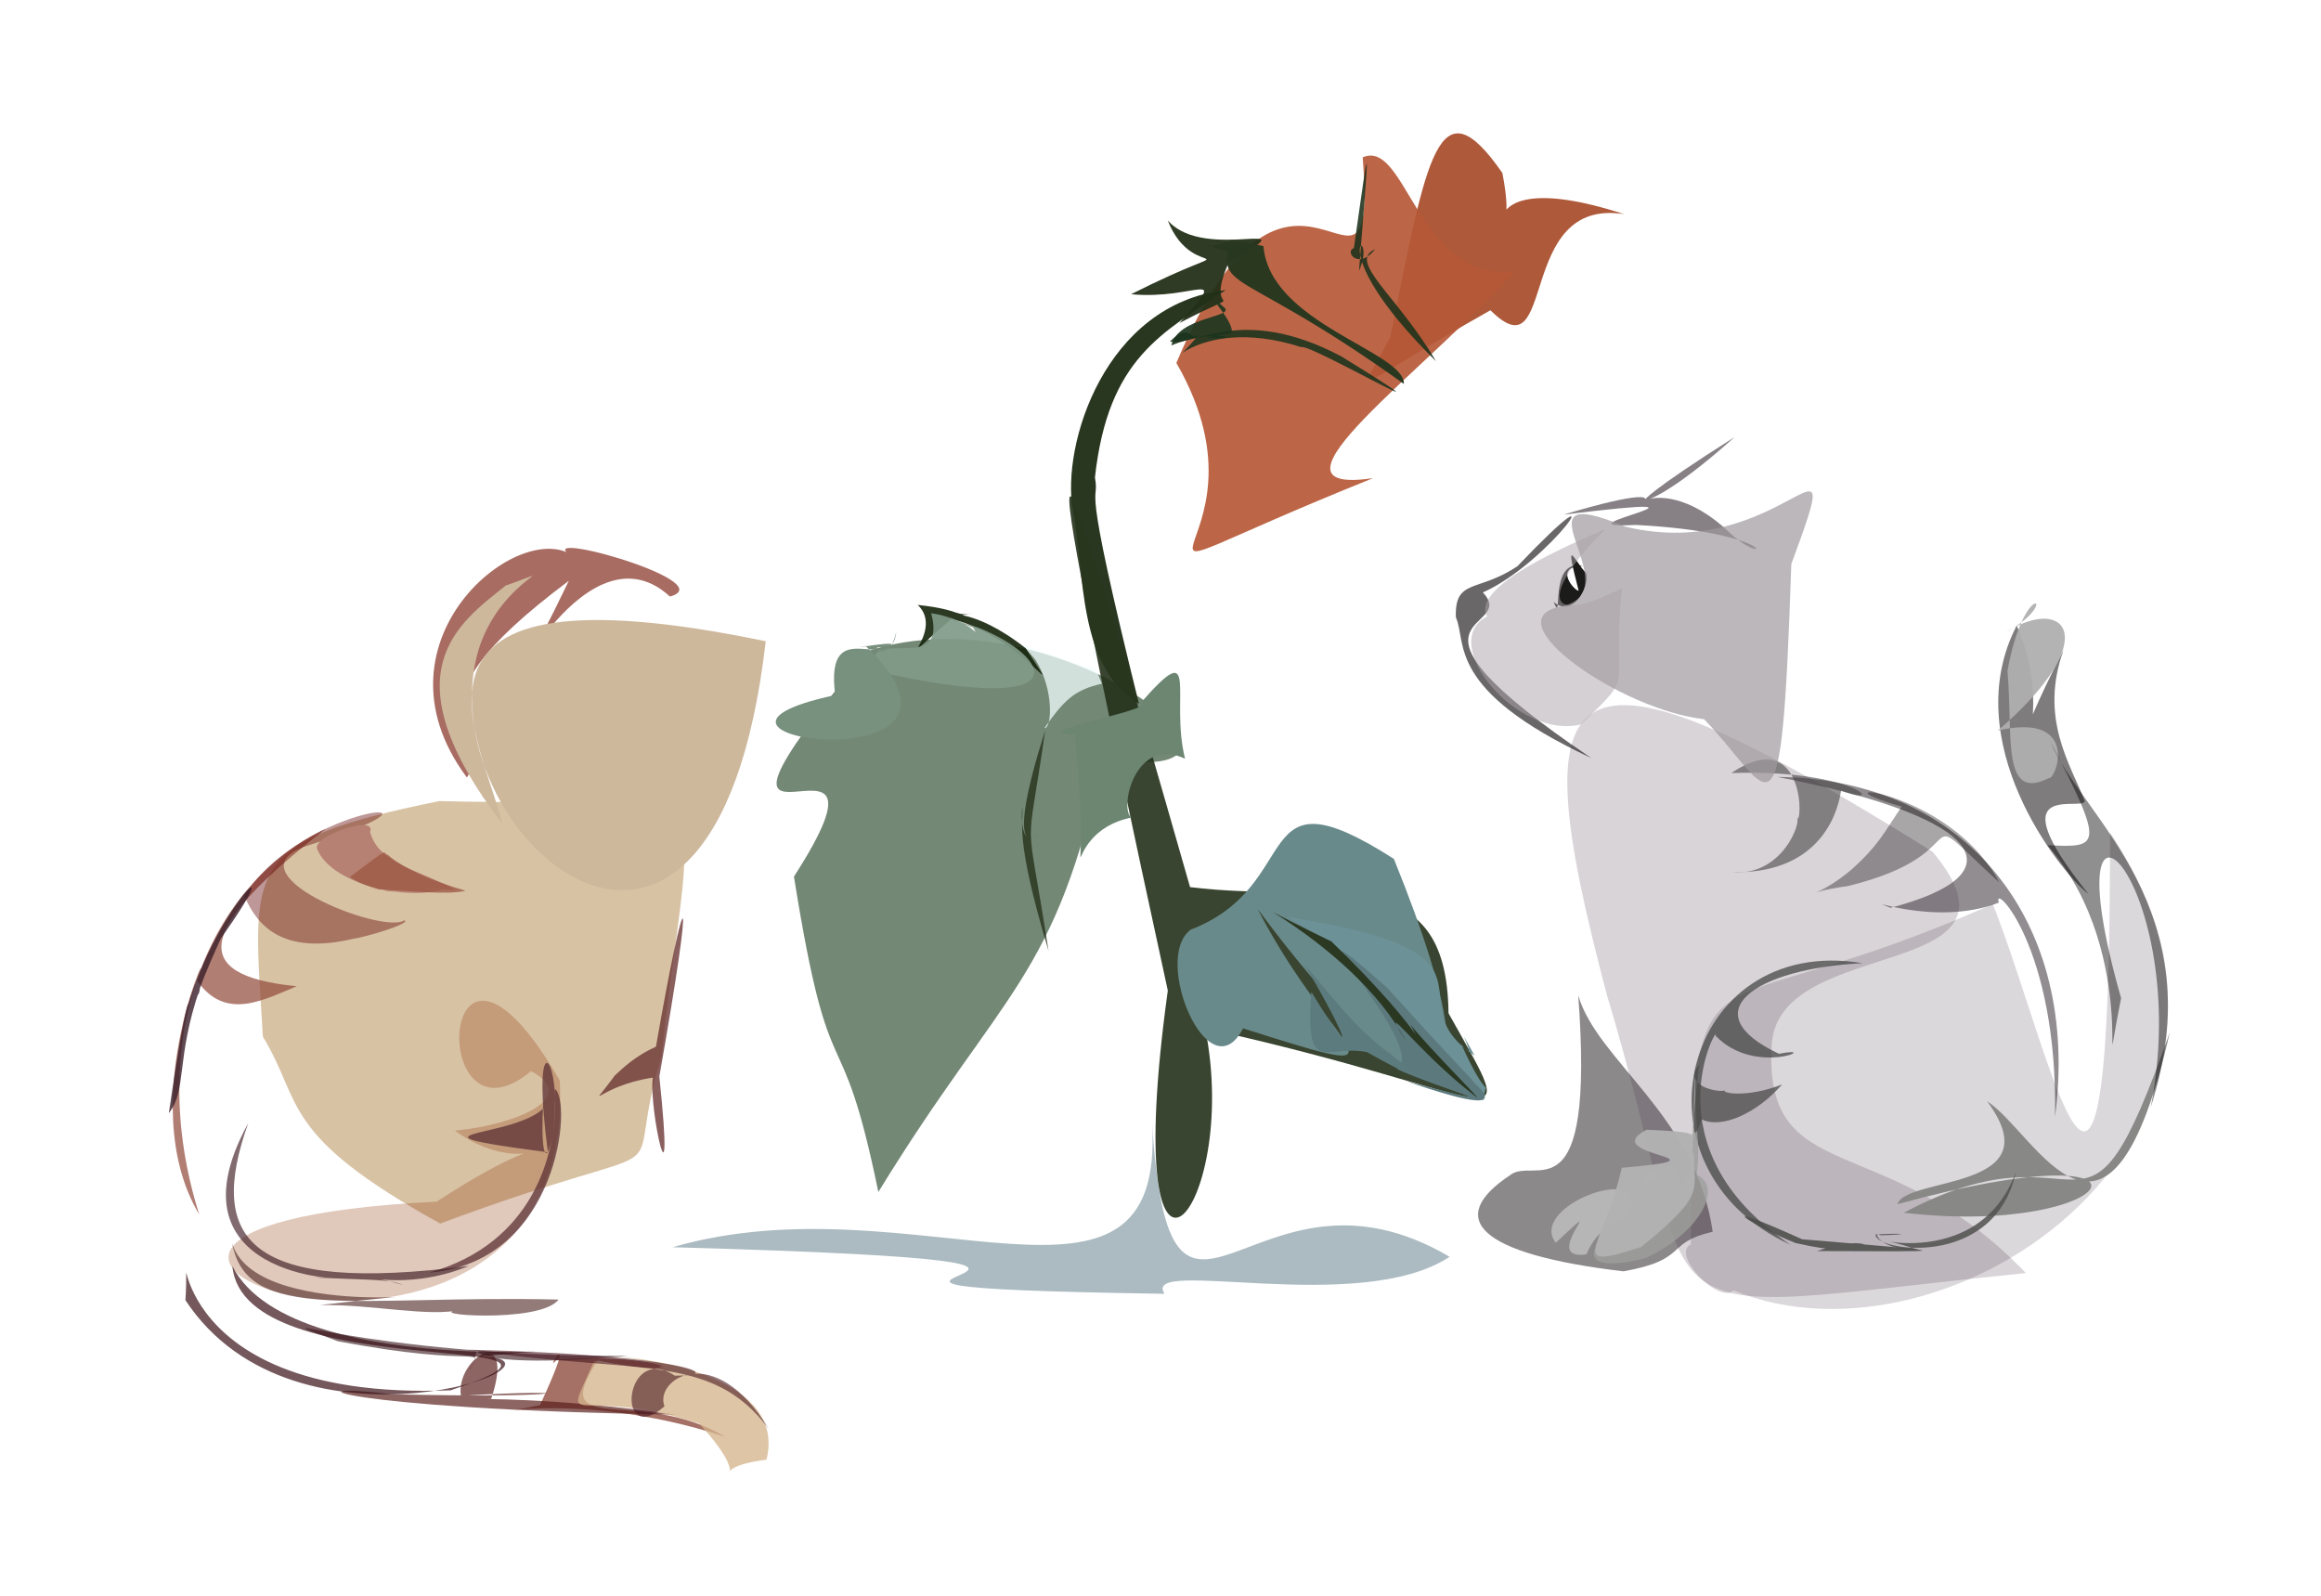 <?xml version="1.0" ?>
<svg xmlns="http://www.w3.org/2000/svg" version="1.1" width="512" height="352">
  <defs/>
  <g>
    <path d="M 145.929 233.032 C 136.229 265.034 155.023 248.331 97.1 269.895 C 61.412 250.154 66.94 243.342 57.982 228.662 C 55.832 191.219 52.668 185.695 96.922 176.702 C 162.512 178.468 153.056 166.296 145.929 233.032" stroke-width="0.0" fill="rgb(214, 191, 159)" opacity="0.949" stroke="rgb(152, 59, 232)" stroke-opacity="0.008" stroke-linecap="round" stroke-linejoin="round"/>
    <path d="M 243.289 167.153 C 232.907 216.147 221.404 217.867 193.759 262.937 C 185.197 221.296 183.295 244.41 175.14 193.36 C 202.769 150.486 142.011 202.952 191.406 143.63 C 233.741 129.686 289.234 175.279 243.289 167.153" stroke-width="0.0" fill="rgb(0, 37, 5)" opacity="0.543" stroke="rgb(96, 55, 23)" stroke-opacity="0.498" stroke-linecap="round" stroke-linejoin="round"/>
    <path d="M 319.534 223.505 C 336.358 253.606 332.63 241.607 265.855 226.83 C 273.969 267.263 246.414 299.452 257.613 218.507 C 223.46 61.487 233.006 92.435 262.519 195.683 C 293.163 199.484 319.168 189.193 319.534 223.505" stroke-width="0.0" fill="rgb(36, 49, 26)" opacity="0.901" stroke="rgb(71, 91, 210)" stroke-opacity="0.843" stroke-linecap="round" stroke-linejoin="round"/>
    <path d="M 358.29 47.244 C 334.099 43.375 343.628 83.199 328.784 68.435 C 296.547 86.628 299.321 88.58 306.683 74.359 C 314.79 34.313 317.274 17.795 331.417 38.159 C 336.215 62.783 318.581 34.321 358.29 47.244" stroke-width="0.0" fill="rgb(174, 89, 57)" opacity="1.0" stroke="rgb(49, 21, 64)" stroke-opacity="0.799" stroke-linecap="round" stroke-linejoin="round"/>
    <path d="M 277.437 200.512 C 293.945 232.655 314.297 239.54 274.204 226.836 C 266.746 241.428 253.992 211.418 262.683 205.056 C 288.297 195.151 275.14 168.774 307.478 189.452 C 334.847 256.961 309.777 244.18 277.437 200.512" stroke-width="0.0" fill="rgb(105, 138, 139)" opacity="1.0" stroke="rgb(98, 139, 102)" stroke-opacity="0.893" stroke-linecap="round" stroke-linejoin="round"/>
    <path d="M 333.968 59.987 C 315.239 81.25 275.262 109.573 302.89 105.469 C 230.383 134.684 284.267 123.002 259.503 80.061 C 285.523 18.15 303.776 78.036 300.614 34.7 C 310.28 30.529 312.482 61.819 333.968 59.987" stroke-width="0.0" fill="rgb(182, 88, 55)" opacity="0.917" stroke="rgb(68, 114, 199)" stroke-opacity="0.605" stroke-linecap="round" stroke-linejoin="round"/>
    <path d="M 319.772 277.225 C 299.894 290.402 251.461 277.096 256.885 285.387 C 145.078 283.721 285.627 278.926 148.373 275.119 C 201.933 259.569 257.271 297.761 254.134 247.674 C 258.228 310.327 276.133 251.536 319.772 277.225" stroke-width="0.0" fill="rgb(0, 50, 69)" opacity="0.332" stroke="rgb(167, 187, 76)" stroke-opacity="0.868" stroke-linecap="round" stroke-linejoin="round"/>
    <path d="M 465.456 183.626 C 509.21 249.337 430.538 304.472 382.373 284.641 C 379.225 287.861 368.473 276.58 372.974 274.501 C 374.081 202.081 372.047 229.707 439.6 199.399 C 453.12 233.775 465.631 300.11 465.456 183.626" stroke-width="0.0" fill="rgb(72, 58, 72)" opacity="0.197" stroke="rgb(5, 253, 15)" stroke-opacity="0.928" stroke-linecap="round" stroke-linejoin="round"/>
    <path d="M 147.784 131.586 C 127.434 112.859 105.844 168.993 125.481 128.115 C 85.265 158.173 110.728 159.411 102.992 171.499 C 79.944 140.592 116.735 112.362 127.537 123.555 C 112.837 115.327 160.09 128.247 147.784 131.586" stroke-width="0.0" fill="rgb(115, 19, 2)" opacity="0.619" stroke="rgb(41, 168, 154)" stroke-opacity="0.1" stroke-linecap="round" stroke-linejoin="round"/>
    <path d="M 241.537 105.327 C 242.746 112.116 237.909 101.415 251.257 155.275 C 237.521 146.991 239.383 126.273 236.678 112.639 C 234.046 98.083 243.755 67.073 270.4 63.979 C 256.489 73.499 244.455 78.816 241.537 105.327" stroke-width="0.0" fill="rgb(41, 54, 31)" opacity="0.991" stroke="rgb(85, 221, 187)" stroke-opacity="0.394" stroke-linecap="round" stroke-linejoin="round"/>
    <path d="M 123.487 238.33 C 127.781 324.491 -22.683 270.973 96.323 265.061 C 130.931 242.443 118.94 263.021 100.343 249.397 C 113.308 248.19 128.3 242.199 117.156 236.281 C 94.02 255.461 96.269 191.373 123.487 238.33" stroke-width="0.0" fill="rgb(146, 65, 18)" opacity="0.287" stroke="rgb(234, 8, 0)" stroke-opacity="0.808" stroke-linecap="round" stroke-linejoin="round"/>
    <path d="M 261.414 167.355 C 250.267 162.152 246.811 178.675 249.61 180.341 C 231.897 183.856 241.578 206.152 237.092 162.041 C 224.038 161.861 255.659 156.462 251.573 155.124 C 265.006 139.748 258.018 153.848 261.414 167.355" stroke-width="0.0" fill="rgb(108, 134, 114)" opacity="1.0" stroke="rgb(5, 61, 36)" stroke-opacity="0.523" stroke-linecap="round" stroke-linejoin="round"/>
    <path d="M 453.333 246.365 C 454.006 208.544 439.325 194.284 440.933 199.101 C 426.579 204.709 409.551 197.207 417.022 200.249 C 445.431 192.864 438.464 180.284 392.044 171.375 C 434 171.797 458.946 203.477 453.333 246.365" stroke-width="0.0" fill="rgb(43, 35, 41)" opacity="0.516" stroke="rgb(101, 186, 217)" stroke-opacity="0.225" stroke-linecap="round" stroke-linejoin="round"/>
    <path d="M 377.811 271.704 C 367.113 274.14 372.669 277.856 358.116 280.433 C 325.795 276.622 318.838 268.695 333.078 259.252 C 338.392 254.809 351.881 269.511 348.151 219.539 C 352.283 233.98 374.166 246.096 377.811 271.704" stroke-width="0.0" fill="rgb(58, 53, 56)" opacity="0.582" stroke="rgb(95, 133, 179)" stroke-opacity="0.902" stroke-linecap="round" stroke-linejoin="round"/>
    <path d="M 390.885 229.819 C 388.583 262.726 415.823 248.322 446.895 280.815 C 356.639 289.987 377.543 296.164 354.472 219.464 C 335.347 147.213 342.795 135.529 426.331 187.897 C 450.218 216.545 393.254 206.256 390.885 229.819" stroke-width="0.0" fill="rgb(78, 56, 72)" opacity="0.212" stroke="rgb(29, 36, 128)" stroke-opacity="0.577" stroke-linecap="round" stroke-linejoin="round"/>
    <path d="M 406.131 174.381 C 405.218 180.718 400.397 192.801 382.037 192.404 C 393.433 193.379 397.585 180.757 396.314 180.378 C 397.654 183.113 398.554 159.394 381.888 170.525 C 409.064 169.569 416.782 178.433 406.131 174.381" stroke-width="0.0" fill="rgb(67, 64, 65)" opacity="0.577" stroke="rgb(144, 212, 195)" stroke-opacity="0.282" stroke-linecap="round" stroke-linejoin="round"/>
    <path d="M 392.425 232.446 C 402.308 230.482 387.18 237.64 378.459 228.473 C 379.518 224.878 362.863 253.16 394.982 274.574 C 357.887 257.609 371.321 205.846 410.878 212.468 C 387.22 213.62 373.135 223.356 392.425 232.446" stroke-width="0.0" fill="rgb(67, 68, 66)" opacity="0.726" stroke="rgb(90, 45, 12)" stroke-opacity="0.967" stroke-linecap="round" stroke-linejoin="round"/>
    <path d="M 243.069 150.815 C 236.861 152.194 234.648 154.607 230.373 160.613 C 232.03 160.759 232.599 152.217 228.464 145.607 C 223.547 139.579 222.9 142.296 241.623 147.592 C 242.163 140.688 239.263 142.073 243.069 150.815" stroke-width="0.0" fill="rgb(244, 255, 255)" opacity="0.737" stroke="rgb(71, 205, 140)" stroke-opacity="0.446" stroke-linecap="round" stroke-linejoin="round"/>
    <path d="M 226.297 143.017 C 235.704 157.761 225.898 140.392 209.846 136.538 C 194.25 150.037 208.992 139.64 202.449 133.433 C 212.658 134.53 210.426 136.245 215.051 135.101 C 208.732 136.7 214.112 133.406 226.297 143.017" stroke-width="0.0" fill="rgb(22, 36, 10)" opacity="0.902" stroke="rgb(188, 50, 179)" stroke-opacity="0.957" stroke-linecap="round" stroke-linejoin="round"/>
    <path d="M 65.461 217.551 C 58.076 220.543 49.73 225.37 43.369 216.175 C 48.728 202.96 28.714 242.384 43.957 267.922 C 31.831 229.524 45.942 195.003 71.923 182.766 C 43.937 204.477 40.953 215.137 65.461 217.551" stroke-width="0.0" fill="rgb(146, 76, 60)" opacity="0.718" stroke="rgb(95, 96, 152)" stroke-opacity="0.194" stroke-linecap="round" stroke-linejoin="round"/>
    <path d="M 381.761 117.698 C 390.395 125.611 392.959 117.469 360.855 115.79 C 340.37 116.856 388.048 108.235 344.909 113.517 C 381.641 102.584 343.694 121.074 382.663 96.397 C 353.395 122.617 362.755 99.381 381.761 117.698" stroke-width="0.0" fill="rgb(25, 15, 22)" opacity="0.52" stroke="rgb(164, 80, 29)" stroke-opacity="0.272" stroke-linecap="round" stroke-linejoin="round"/>
    <path d="M 89.184 203.007 C 90.944 203.629 80.714 206.714 77.906 207.082 C 62.227 210.794 56.593 204.03 53.91 197.588 C 67.081 176.817 106.014 174.459 68.334 186.372 C 49.024 192.272 84.417 206.271 89.184 203.007" stroke-width="0.0" fill="rgb(95, 0, 2)" opacity="0.403" stroke="rgb(185, 86, 217)" stroke-opacity="0.012" stroke-linecap="round" stroke-linejoin="round"/>
    <path d="M 370.792 262.507 C 367.811 271.787 355.337 263.991 349.955 276.687 C 339.067 278.258 356.456 261.725 343.185 274.13 C 337.391 266.652 360.156 257.53 360.212 265.287 C 364.549 254.194 370.829 255.187 370.792 262.507" stroke-width="0.0" fill="rgb(193, 192, 193)" opacity="0.818" stroke="rgb(40, 216, 194)" stroke-opacity="0.586" stroke-linecap="round" stroke-linejoin="round"/>
    <path d="M 105.765 142.684 C 92.978 182.544 157.437 240.944 168.916 141.451 C 81.156 123.198 106.337 162.855 110.818 181.746 C 85.325 148.42 100.936 137.642 111.565 129.16 C 125.458 124.293 110.945 127.389 105.765 142.684" stroke-width="0.0" fill="rgb(205, 184, 156)" opacity="1.0" stroke="rgb(244, 28, 21)" stroke-opacity="0.33" stroke-linecap="round" stroke-linejoin="round"/>
    <path d="M 349.902 126.422 C 350.694 129.923 346.695 136.276 342.723 132.761 C 344.995 138.466 341.375 123.094 349.189 124.812 C 342.491 124.927 347.438 130.457 348.237 130.286 C 344.889 117.343 347.366 123.887 349.902 126.422" stroke-width="0.0" fill="rgb(14, 14, 12)" opacity="0.942" stroke="rgb(77, 237, 152)" stroke-opacity="0.274" stroke-linecap="round" stroke-linejoin="round"/>
    <path d="M 271.07 57.842 C 265.037 71.473 277.508 62.19 260.198 71.244 C 271.506 58.638 263.818 66.253 249.514 64.898 C 277.072 51.03 263.373 63.408 257.596 48.617 C 266.007 58.214 290.205 46.941 271.07 57.842" stroke-width="0.0" fill="rgb(35, 48, 24)" opacity="0.942" stroke="rgb(52, 25, 135)" stroke-opacity="0.287" stroke-linecap="round" stroke-linejoin="round"/>
    <path d="M 327.112 130.681 C 335.432 139.587 302.657 134.577 351.013 167.204 C 318.794 152.184 323.661 141.683 321.159 136.188 C 320.845 127.485 326.108 130.756 334.766 124.865 C 358.443 100.072 341.973 124.13 327.112 130.681" stroke-width="0.0" fill="rgb(38, 34, 36)" opacity="0.684" stroke="rgb(141, 156, 2)" stroke-opacity="0.963" stroke-linecap="round" stroke-linejoin="round"/>
    <path d="M 278.715 54.308 C 280.119 71.415 309.92 77.55 309.686 84.689 C 273.621 58.779 268.064 64.335 271.554 53.047 C 274.756 54.143 277.529 58.243 265.904 53.876 C 267.869 55.612 268.886 51.567 278.715 54.308" stroke-width="0.0" fill="rgb(40, 55, 32)" opacity="0.983" stroke="rgb(115, 99, 93)" stroke-opacity="0.441" stroke-linecap="round" stroke-linejoin="round"/>
    <path d="M 322.398 230.444 C 329.143 245.179 327.951 236.41 327.205 242.724 C 315.162 233.866 316.965 221.698 284.076 202.288 C 335.6 210.337 306.727 220.552 325.294 232.841 C 319.512 222.47 327.063 236.03 322.398 230.444" stroke-width="0.0" fill="rgb(108, 145, 151)" opacity="1.0" stroke="rgb(46, 179, 110)" stroke-opacity="0.518" stroke-linecap="round" stroke-linejoin="round"/>
    <path d="M 374.322 259.103 C 380.671 262.294 373.783 272.716 362.968 277.52 C 345.914 281.83 351.211 273.049 358.46 269.294 C 369.835 242.168 372.951 286.296 373.934 234.016 C 373.785 250.529 375.231 250.867 374.322 259.103" stroke-width="0.0" fill="rgb(158, 159, 157)" opacity="0.784" stroke="rgb(189, 106, 169)" stroke-opacity="0.146" stroke-linecap="round" stroke-linejoin="round"/>
    <path d="M 373.667 254.708 C 373.551 262.748 376.532 263.288 362.036 275.061 C 344.96 280.671 353.748 275.346 357.749 257.597 C 384.11 255.333 351.754 255.186 363.232 249.198 C 378.846 249.879 371.488 250.405 373.667 254.708" stroke-width="0.0" fill="rgb(178, 178, 178)" opacity="0.977" stroke="rgb(185, 229, 188)" stroke-opacity="0.131" stroke-linecap="round" stroke-linejoin="round"/>
    <path d="M 395.153 124.42 C 392.933 190.422 391.057 174.307 375.906 158.639 C 357.549 156.62 329.1 136.748 344.219 133.809 C 360.743 130.547 332.041 105.095 358.612 116.191 C 393.576 124.56 408.213 89.02 395.153 124.42" stroke-width="0.0" fill="rgb(158, 152, 157)" opacity="0.702" stroke="rgb(176, 57, 35)" stroke-opacity="0.822" stroke-linecap="round" stroke-linejoin="round"/>
    <path d="M 459.874 176.678 C 459.772 179.2 439.882 171.342 460.698 197.199 C 454.077 192.008 431.727 163.417 444.87 137.988 C 457.485 166.527 431.34 189.58 455.212 143.367 C 449.75 158.493 456.79 168.66 459.874 176.678" stroke-width="0.0" fill="rgb(44, 38, 42)" opacity="0.603" stroke="rgb(142, 194, 16)" stroke-opacity="0.916" stroke-linecap="round" stroke-linejoin="round"/>
    <path d="M 441.031 194.668 C 420.205 175.434 438.119 188.005 407.663 195.441 C 396.349 197 400.296 198.744 408.613 191.661 C 414.234 186.583 415.475 183.915 419.493 177.908 C 397.368 171.667 429.967 173.54 441.031 194.668" stroke-width="0.0" fill="rgb(6, 0, 2)" opacity="0.35" stroke="rgb(74, 64, 141)" stroke-opacity="0.709" stroke-linecap="round" stroke-linejoin="round"/>
    <path d="M 131.797 300.143 C 120.601 317.435 141.204 305.657 160.002 316.944 C 125.45 305.514 99.955 313.95 119.126 309.944 C 128.441 289.783 119.317 303.849 122.87 299.883 C 148.001 298.299 155.832 304.837 131.797 300.143" stroke-width="0.0" fill="rgb(130, 58, 42)" opacity="0.718" stroke="rgb(125, 88, 91)" stroke-opacity="0.394" stroke-linecap="round" stroke-linejoin="round"/>
    <path d="M 149.135 312.052 C 72.635 310.799 63.349 304.658 86.27 307.533 C 126.571 308.576 130.604 306.166 101.668 307.885 C 100.485 299.317 113.978 291.689 108.351 308.584 C 103.787 308.754 120.983 308.038 149.135 312.052" stroke-width="0.0" fill="rgb(87, 28, 25)" opacity="0.678" stroke="rgb(3, 78, 14)" stroke-opacity="0.933" stroke-linecap="round" stroke-linejoin="round"/>
    <path d="M 100.519 196.315 C 94.243 195.98 90.112 196.053 97.712 196.254 C 87.957 198.753 72.716 194.431 69.972 187.26 C 68.726 184.528 83.227 179.487 81.626 183.494 C 83.471 190.592 92.837 191.993 100.519 196.315" stroke-width="0.0" fill="rgb(182, 129, 114)" opacity="1.0" stroke="rgb(193, 0, 53)" stroke-opacity="0.503" stroke-linecap="round" stroke-linejoin="round"/>
    <path d="M 440.741 161.139 C 458.977 156.945 453.59 172.129 451.927 171.651 C 441.329 176.966 444.128 161.928 442.832 148.01 C 446.711 126.548 455.23 132.607 442.339 139.55 C 455.43 131.124 464.518 140.574 440.741 161.139" stroke-width="0.0" fill="rgb(175, 175, 175)" opacity="0.944" stroke="rgb(0, 103, 231)" stroke-opacity="0.298" stroke-linecap="round" stroke-linejoin="round"/>
    <path d="M 123.2 286.661 C 119.313 292.107 91.253 289.901 102.002 288.887 C 94.434 290.606 82.52 287.705 70.585 287.869 C 117.567 282.239 56.891 293.454 51.211 274.233 C 54.509 292.072 78.432 285.605 123.2 286.661" stroke-width="0.0" fill="rgb(77, 38, 35)" opacity="0.602" stroke="rgb(235, 15, 129)" stroke-opacity="0.234" stroke-linecap="round" stroke-linejoin="round"/>
    <path d="M 145.447 237.469 C 149.013 271.454 142.977 244.198 144.022 237.706 C 131.82 239.495 129.154 246.09 135.6 237.269 C 137.374 235.56 140.391 232.791 144.7 230.875 C 151.276 193.15 153.657 191.058 145.447 237.469" stroke-width="0.0" fill="rgb(103, 49, 47)" opacity="0.766" stroke="rgb(96, 101, 11)" stroke-opacity="0.057" stroke-linecap="round" stroke-linejoin="round"/>
    <path d="M 169.079 321.989 C 152.387 324.042 168.968 330.007 154.225 314.001 C 126.026 304.969 123.752 316.971 131.089 300.15 C 151.232 303.74 148.635 300.357 134.839 299.19 C 145.431 299.636 173.48 304.393 169.079 321.989" stroke-width="0.0" fill="rgb(213, 180, 141)" opacity="0.77" stroke="rgb(133, 138, 235)" stroke-opacity="0.511" stroke-linecap="round" stroke-linejoin="round"/>
    <path d="M 215.795 138.452 C 231.805 144.749 239.275 158.369 193.331 148.112 C 189.447 137.157 209.282 149.701 205.421 135.265 C 214.481 136.62 216.262 141.421 214.683 138.442 C 204.042 134.061 207.264 135.874 215.795 138.452" stroke-width="0.0" fill="rgb(128, 154, 136)" opacity="0.921" stroke="rgb(208, 87, 250)" stroke-opacity="0.051" stroke-linecap="round" stroke-linejoin="round"/>
    <path d="M 478.646 227.727 C 458.958 283.436 461.763 245.326 419.967 267.509 C 468.186 273.114 482.181 248.113 418.571 265.63 C 420.402 259.43 453.126 262.772 438.337 242.916 C 449.286 249.945 465.152 286.566 478.646 227.727" stroke-width="0.0" fill="rgb(136, 136, 135)" opacity="1.0" stroke="rgb(191, 54, 56)" stroke-opacity="0.124" stroke-linecap="round" stroke-linejoin="round"/>
    <path d="M 474.437 244.277 C 484.121 195.057 451.263 161.794 467.9 220.163 C 462.24 248.583 473.295 211.218 451.649 186.426 C 463.252 187.03 464.417 186.838 452.33 163.636 C 459.359 180.457 488.53 200.455 474.437 244.277" stroke-width="0.0" fill="rgb(4, 0, 1)" opacity="0.439" stroke="rgb(72, 15, 89)" stroke-opacity="0.549" stroke-linecap="round" stroke-linejoin="round"/>
    <path d="M 325.21 238.818 C 331.446 244.603 324.799 243.522 310.258 238.508 C 337.836 245.794 316.469 239.69 308.167 235.831 C 315.945 231.209 278.932 193.876 306.016 217.894 C 323.729 237.484 323.807 236.956 325.21 238.818" stroke-width="0.0" fill="rgb(92, 122, 126)" opacity="1.0" stroke="rgb(253, 93, 92)" stroke-opacity="0.528" stroke-linecap="round" stroke-linejoin="round"/>
    <path d="M 357.806 129.753 C 355.311 153.796 361.433 147.488 348.805 159.774 C 334.68 163.351 316.975 141.772 327.99 135.984 C 327.253 134.112 325.095 128.849 354.226 116.71 C 342.408 128.067 337.695 139.792 357.806 129.753" stroke-width="0.0" fill="rgb(171, 164, 169)" opacity="0.513" stroke="rgb(242, 90, 209)" stroke-opacity="0.873" stroke-linecap="round" stroke-linejoin="round"/>
    <path d="M 104.808 299.05 C 106.801 295.444 97.947 302.687 138.535 299.095 C 79.574 299.272 53.455 287.773 74.498 295.85 C 106.993 302.008 106.384 296.456 103.627 302.354 C 103.785 301.423 104.958 300.426 104.808 299.05" stroke-width="0.0" fill="rgb(76, 46, 49)" opacity="0.672" stroke="rgb(91, 106, 204)" stroke-opacity="0.019" stroke-linecap="round" stroke-linejoin="round"/>
    <path d="M 325.24 241.646 C 328.886 244.715 314.789 230.837 311.185 226.017 C 315.942 235.783 315.864 229.087 293.694 207.669 C 261.755 192.243 297.914 206.421 310.228 229.823 C 303.441 218.745 312.493 231.891 325.24 241.646" stroke-width="0.0" fill="rgb(39, 51, 27)" opacity="0.934" stroke="rgb(226, 138, 74)" stroke-opacity="0.817" stroke-linecap="round" stroke-linejoin="round"/>
    <path d="M 120.154 238.371 C 129.087 252.316 77.447 248.447 120.866 254.178 C 114.006 202.304 140.709 267.645 94.715 280.723 C 123.489 278.344 126.26 242.646 122.4 240.21 C 123.007 254.26 118.152 264.096 120.154 238.371" stroke-width="0.0" fill="rgb(94, 50, 55)" opacity="0.758" stroke="rgb(87, 107, 46)" stroke-opacity="0.918" stroke-linecap="round" stroke-linejoin="round"/>
    <path d="M 393.115 239.211 C 387.588 245.571 379.839 249.025 375.442 246.962 C 375.621 245.393 371.798 260.16 374.816 234.858 C 370.862 239.383 378.974 241.116 380.558 240.524 C 379.547 241.05 385.205 242.303 393.115 239.211" stroke-width="0.0" fill="rgb(75, 75, 73)" opacity="0.739" stroke="rgb(156, 94, 238)" stroke-opacity="0.759" stroke-linecap="round" stroke-linejoin="round"/>
    <path d="M 103.476 279.232 C 54.848 285.51 45.546 273.563 54.768 247.735 C 34.491 284.591 84.262 281.768 68.952 281.766 C 82.93 282.449 85.58 282.113 88.959 283.443 C 76.583 279.986 88.566 285.403 103.476 279.232" stroke-width="0.0" fill="rgb(60, 26, 33)" opacity="0.644" stroke="rgb(196, 241, 9)" stroke-opacity="0.088" stroke-linecap="round" stroke-linejoin="round"/>
    <path d="M 306.837 232.577 C 318.94 242.103 303.076 232.893 301.57 232.086 C 292.367 230.21 287.928 237.867 289.259 218.775 C 300.822 237.652 295.886 226.34 287.605 212.525 C 296.334 222.963 299.972 227.526 306.837 232.577" stroke-width="0.0" fill="rgb(92, 123, 126)" opacity="1.0" stroke="rgb(122, 98, 122)" stroke-opacity="0.653" stroke-linecap="round" stroke-linejoin="round"/>
    <path d="M 396.1 274.197 C 406.825 276.527 401.146 274.62 408.709 274.81 C 414.103 275.532 411.081 272.419 400.837 275.958 C 431.33 276.055 433.278 276.356 397.542 273.361 C 375.176 263.306 387.537 270.84 396.1 274.197" stroke-width="0.0" fill="rgb(78, 79, 77)" opacity="0.885" stroke="rgb(160, 16, 230)" stroke-opacity="0.193" stroke-linecap="round" stroke-linejoin="round"/>
    <path d="M 146.583 310.203 C 144.242 304.292 157.513 295.404 169.529 315.117 C 156.799 298.102 140.095 303.319 103.215 297.711 C 150.132 298.811 161.045 303.554 148.848 303.45 C 137.566 295.951 135.687 319.811 146.583 310.203" stroke-width="0.0" fill="rgb(71, 21, 30)" opacity="0.584" stroke="rgb(79, 204, 172)" stroke-opacity="0.203" stroke-linecap="round" stroke-linejoin="round"/>
    <path d="M 298.657 54.737 C 302.359 28.521 302.146 29.737 299.791 59.761 C 304.394 48.913 290.031 53.258 316.775 79.687 C 308.101 64.951 297.169 57.722 303.349 54.969 C 299.631 59.689 296.535 55.455 298.657 54.737" stroke-width="0.0" fill="rgb(28, 49, 27)" opacity="0.878" stroke="rgb(105, 94, 28)" stroke-opacity="0.936" stroke-linecap="round" stroke-linejoin="round"/>
    <path d="M 37.247 245.543 C 41.335 217.087 41.936 221.468 41.389 222.048 C 47.9 199.611 64.967 184.097 48.688 207.06 C 41.834 222.195 44.01 219.956 44.081 218.055 C 38.709 233.751 41.318 240.349 37.247 245.543" stroke-width="0.0" fill="rgb(60, 33, 44)" opacity="0.809" stroke="rgb(77, 77, 249)" stroke-opacity="0.635" stroke-linecap="round" stroke-linejoin="round"/>
    <path d="M 271.601 73.483 C 266.122 74.337 263.316 75.166 266.037 74.489 C 275.643 74.998 267.696 72.354 258.395 76.197 C 259.855 69.75 272.791 70.012 269.993 67.773 C 262.858 61.338 272.976 71.205 271.601 73.483" stroke-width="0.0" fill="rgb(34, 56, 34)" opacity="0.936" stroke="rgb(145, 72, 239)" stroke-opacity="0.419" stroke-linecap="round" stroke-linejoin="round"/>
    <path d="M 106.254 299.162 C 130.062 300.116 65.343 323.976 40.902 286.794 C 42.345 265.066 32.088 309.341 99.424 306.676 C 140.734 292.772 53.536 306.139 51.274 279.29 C 64.98 306.596 149.472 295.003 106.254 299.162" stroke-width="0.0" fill="rgb(57, 16, 22)" opacity="0.698" stroke="rgb(53, 233, 181)" stroke-opacity="0.32" stroke-linecap="round" stroke-linejoin="round"/>
    <path d="M 295.863 78.599 C 326.743 97.676 288.906 75.66 287.062 76.57 C 262.421 68.688 255.05 85.715 265.091 72.991 C 262.492 76.425 262.886 70.48 258.073 75.34 C 263.123 76.567 273.881 66.956 295.863 78.599" stroke-width="0.0" fill="rgb(26, 51, 29)" opacity="0.882" stroke="rgb(23, 212, 91)" stroke-opacity="0.715" stroke-linecap="round" stroke-linejoin="round"/>
    <path d="M 423.2 275.662 C 414.805 275.995 412.745 271.319 414.868 272.48 C 422.58 272.271 419.067 271.968 413.752 272.306 C 413.333 275.853 439.861 280.253 444.69 258.578 C 435.204 283.986 402.238 269.097 423.2 275.662" stroke-width="0.0" fill="rgb(81, 82, 80)" opacity="0.852" stroke="rgb(197, 235, 145)" stroke-opacity="0.553" stroke-linecap="round" stroke-linejoin="round"/>
    <path d="M 190.928 142.476 C 223.675 173.741 140.289 162.703 184.24 153.327 C 181.837 134.463 196.892 149.589 197.707 139.356 C 196.155 147.157 190.534 141.95 195.101 142.857 C 201.644 140.629 185.108 143.564 190.928 142.476" stroke-width="0.0" fill="rgb(120, 144, 126)" opacity="1.0" stroke="rgb(83, 39, 203)" stroke-opacity="0.553" stroke-linecap="round" stroke-linejoin="round"/>
    <path d="M 102.72 196.48 C 98.645 197.471 90.721 196.529 80.431 195.973 C 93.637 196.836 82.969 197.589 77.185 193.43 C 87.144 185.925 84.018 188.39 85.509 188.531 C 88.702 191.351 94.478 194.082 102.72 196.48" stroke-width="0.0" fill="rgb(157, 88, 67)" opacity="0.767" stroke="rgb(130, 48, 19)" stroke-opacity="0.428" stroke-linecap="round" stroke-linejoin="round"/>
    <path d="M 225.501 177.939 C 225.847 181.692 223.716 184.444 231.297 209.72 C 226.118 176.263 226.342 191.038 230.547 161.164 C 221.743 188.849 227.977 185.46 228.697 183.823 C 227.309 186.033 224.945 185.183 225.501 177.939" stroke-width="0.0" fill="rgb(35, 45, 22)" opacity="0.762" stroke="rgb(117, 202, 80)" stroke-opacity="0.13" stroke-linecap="round" stroke-linejoin="round"/>
  </g>
</svg>
